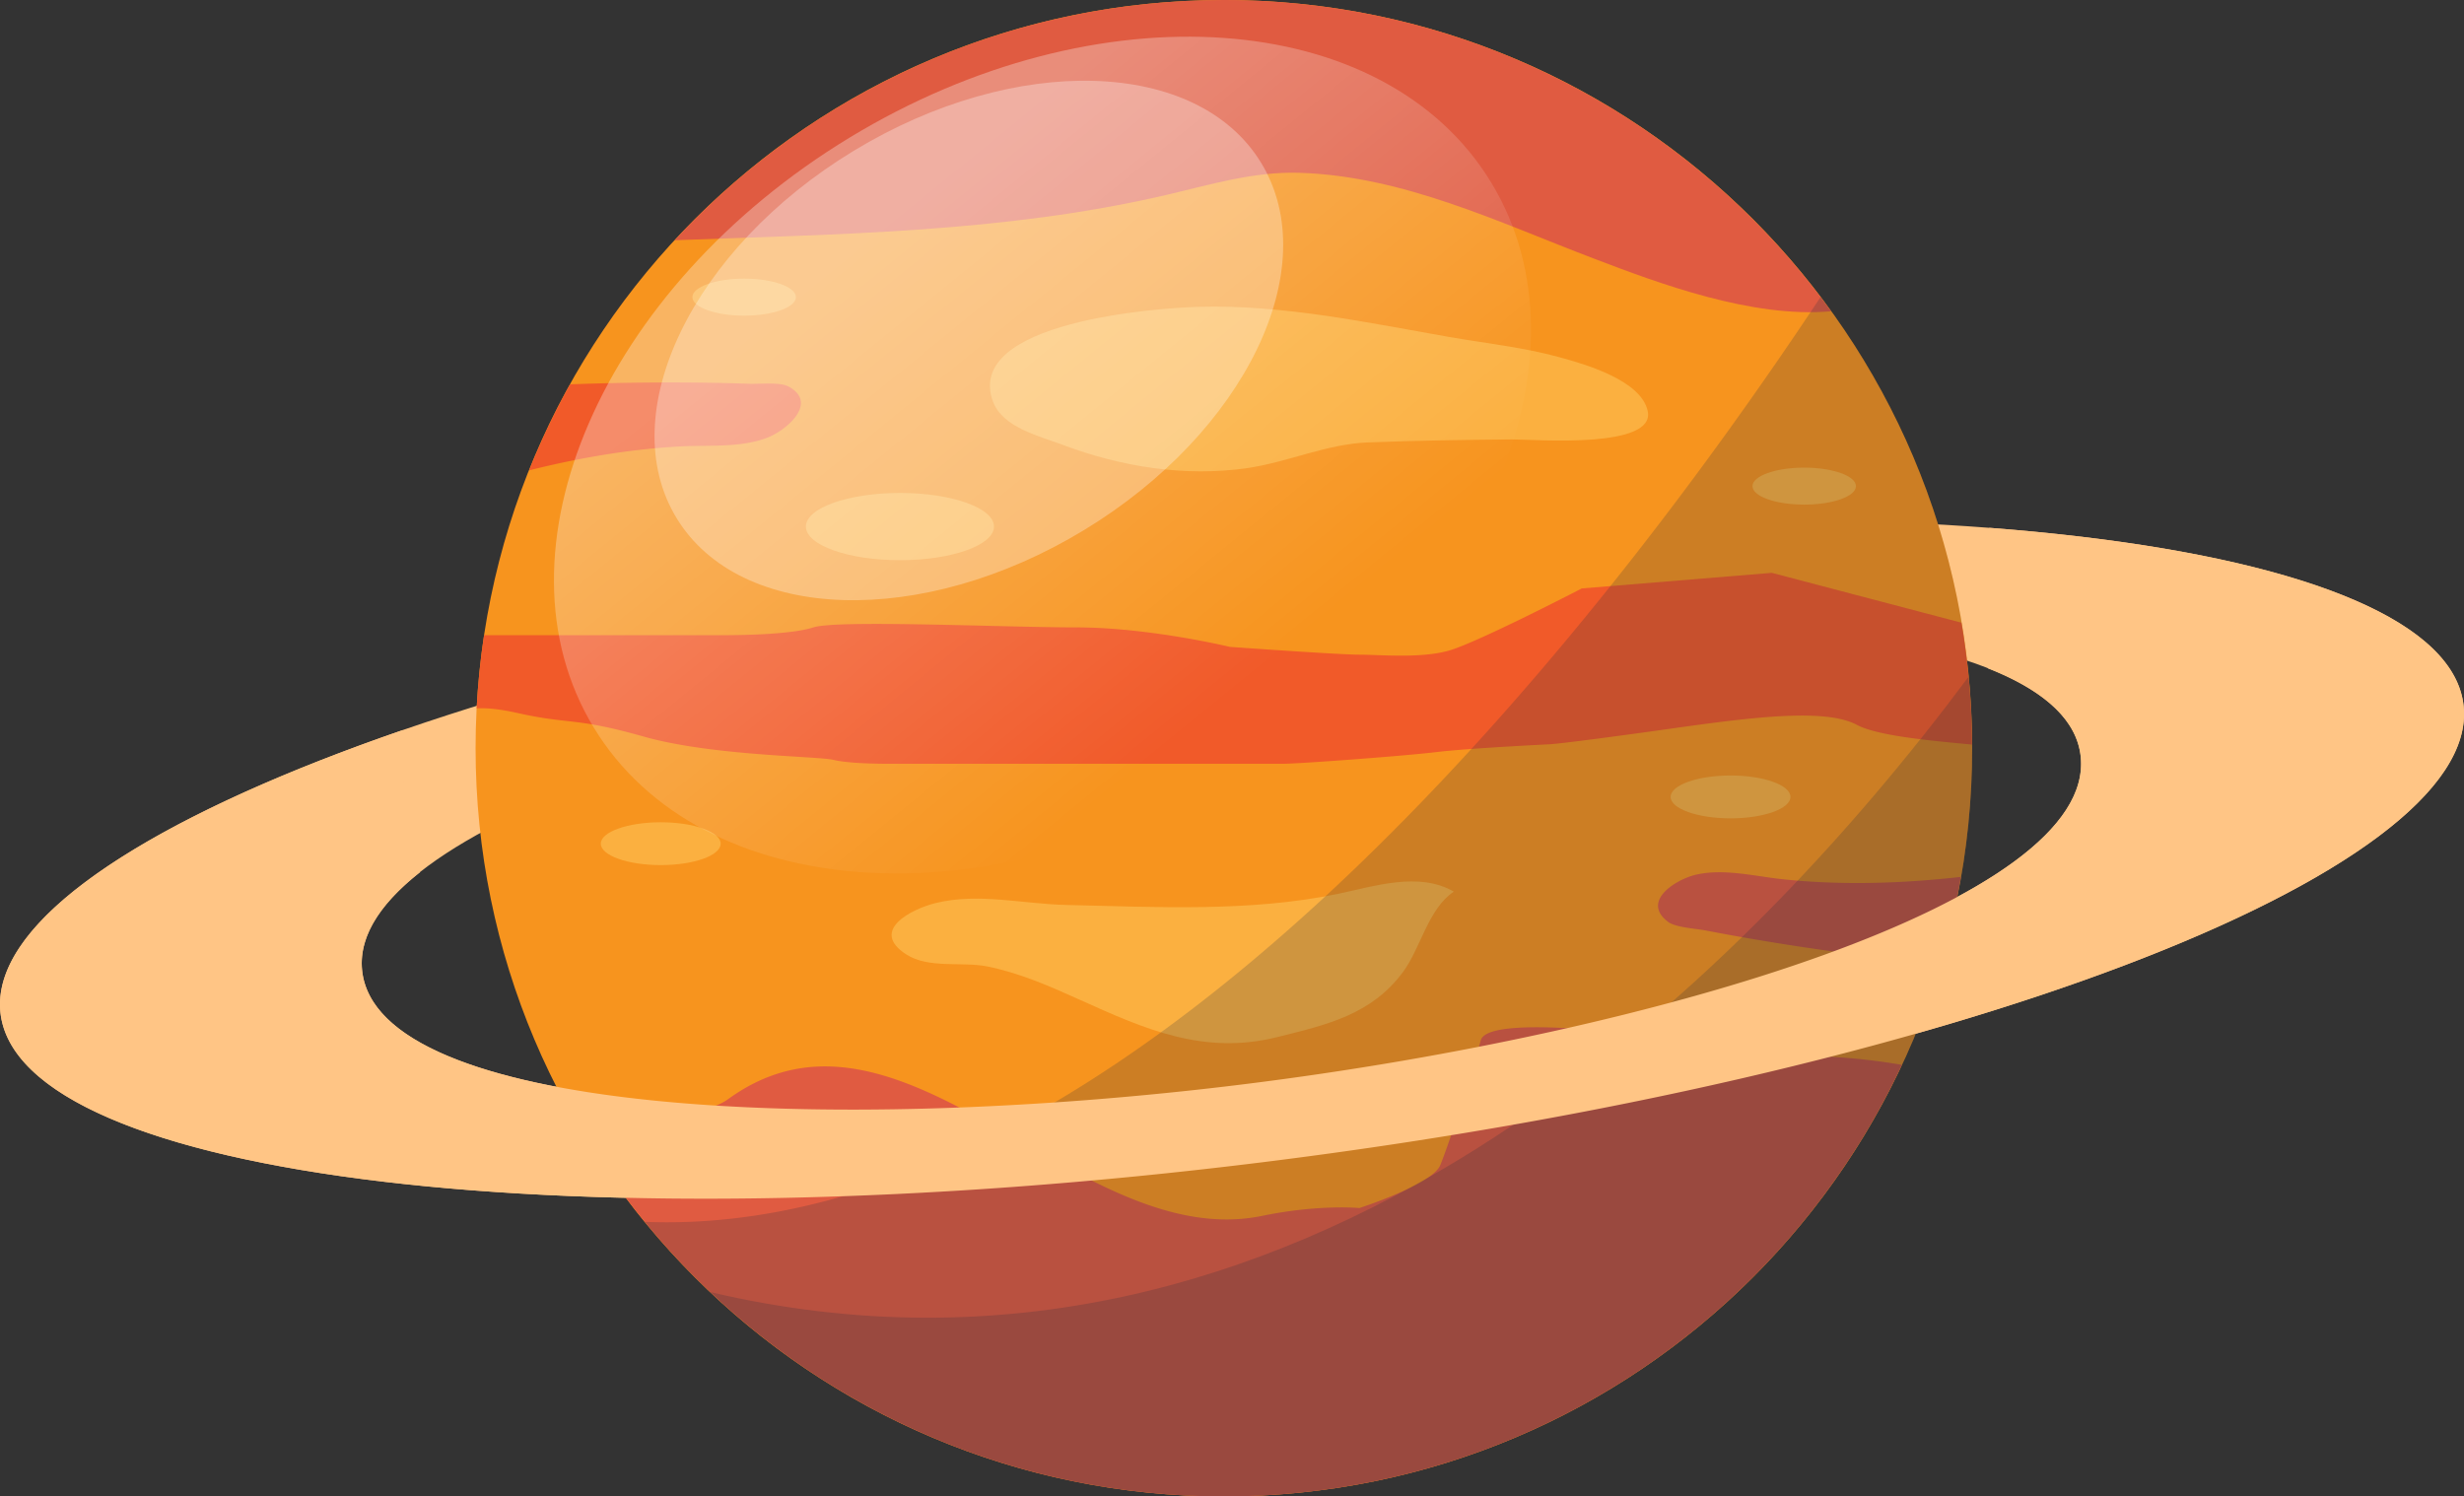 <svg id="Layer_7" data-name="Layer 7" xmlns="http://www.w3.org/2000/svg" xmlns:xlink="http://www.w3.org/1999/xlink" viewBox="0 0 2043.76 1241.32"><rect x="0" y="0" width="2043.76" height="1241.32" fill="#333333" stroke="none"/><defs><style>.cls-1{fill:#ffc585;}.cls-2{fill:#f7941e;}.cls-3{fill:#fbb040;}.cls-4{fill:#e05b41;}.cls-5{fill:#f15a29;}.cls-6{fill:#212a3c;opacity:0.2;}.cls-7,.cls-8{opacity:0.3;}.cls-7{fill:url(#linear-gradient);}.cls-8{fill:#fff;}</style><linearGradient id="linear-gradient" x1="708.54" y1="558.98" x2="976.42" y2="1051.9" gradientTransform="matrix(0.82, -0.14, 0.16, 0.84, 11.99, 264.57)" gradientUnits="userSpaceOnUse"><stop offset="0" stop-color="#fff"/><stop offset="1" stop-color="#fff" stop-opacity="0"/></linearGradient></defs><path class="cls-1" d="M960.08,894.35c-564.19,70-1010.22,239.4-996.23,378.29s482.72,194.62,1046.89,124.56S2021,1157.79,2007,1018.94,1524.26,824.33,960.08,894.35Zm35,438.17c-345.54,42.9-719.26,24.3-731.23-94.63s348.79-228.67,694.32-271.61,719.22-24.29,731.21,94.66S1340.61,1289.64,995.09,1332.52Z" transform="translate(36.47 -433.09)"/><path class="cls-2" d="M1599.33,1053.75c0,342.78-277.87,620.66-620.67,620.66S358,1396.53,358,1053.75,635.89,433.09,978.66,433.09,1599.33,711,1599.33,1053.75Z" transform="translate(36.47 -433.09)"/><path class="cls-3" d="M1257.19,729.45c-29.83-8.23-60.69-11.47-91.09-16.75-68.57-12-138.13-27-208.12-25.11-33.65.93-195.17,12.1-170.86,78.55,7.92,21.64,39.3,28.94,58.25,36.08,48.35,18.19,101,26.56,152.45,19.2,33.85-4.85,65.82-20,100.25-21.33,39.84-1.56,79.7-2.14,119.56-2.49,8.51-.07,40.11,2.18,67.73,0,25.83-2.09,48.17-8.06,44.87-23.51C1324.74,748.46,1278.25,735.25,1257.19,729.45Z" transform="translate(36.47 -433.09)"/><path class="cls-4" d="M1482.37,691.31C1369.66,535,1186.12,433.09,978.66,433.09c-180.08,0-342.18,76.77-455.54,199.28,136.49-5.08,274-6.46,407.33-37.46,36.33-8.46,72.79-19.66,110.69-18.48,86.39,2.68,165.24,41,244,71C1338.73,667.91,1416.6,697.17,1482.37,691.31Z" transform="translate(36.47 -433.09)"/><path class="cls-4" d="M1442,1162.42c-23.16-2.45-48.24-9-71.47-3.81-16.1,3.55-46.51,21.83-23.35,39.23,6.19,4.65,23.46,5.6,31,7.08,50,9.65,102.3,17.51,152.92,23.48,14,1.65,28.09,2.62,42.15,3.22a619.34,619.34,0,0,0,16.67-71.11C1540.85,1166,1491.3,1167.64,1442,1162.42Z" transform="translate(36.47 -433.09)"/><path class="cls-4" d="M1466.79,1309.12c-24.72-.62-267.08-43.43-275.09-12.94-6.72,25.89-26.84,87.28-33.54,103.45s-67.11,35.56-67.11,35.56-33.55-3.23-80.51,6.47c-153.51,31.71-298.71-201-442.8-97-26.88,19.42-90.6,13-117.42,22.65a61.73,61.73,0,0,1-6.16,1.84c108,182.67,306.91,305.26,534.5,305.26,248.89,0,463.41-146.53,562.35-358A516,516,0,0,0,1466.79,1309.12Z" transform="translate(36.47 -433.09)"/><path class="cls-3" d="M847.81,1183.77c-35.42-.79-72.9-10.22-107.93-1.64-20.65,5.06-55.22,22.89-24.79,42.59,18.79,12.18,46.44,5.82,67.6,10.11,26.68,5.42,51.88,16.48,76.58,27.64,53.91,24.37,102.83,46.14,163.89,30.87,40.63-10.16,77.59-18.29,104.06-53.9,14.68-19.78,20.86-52.48,42.18-66.73-29-16.79-65.9-4.41-96.23,1.87C999.52,1189.81,922.5,1185.45,847.81,1183.77Z" transform="translate(36.47 -433.09)"/><path class="cls-5" d="M529.19,803.35c23.26-1.17,49,1.33,71.2-7.36,15.34-6,42.53-28.82,16.93-42.4-6.83-3.62-24-1.87-31.74-2.13-49.11-1.7-100-1.36-149.22.45a615.33,615.33,0,0,0-33.95,71.35C444,812.84,486.29,805.55,529.19,803.35Z" transform="translate(36.47 -433.09)"/><path class="cls-5" d="M393.28,1024.66c43.6,9.69,47,3.24,104,19.4s144.27,16.16,157.68,19.39,40.26,3.23,50.32,3.23h322c13.41,0,100.65-6.47,127.47-9.7s93.94-6.48,93.94-6.48,6.71,0,77.16-9.69,147.61-22.61,177.79-6.46c16.75,9,59.29,13,95.58,16.39a623.83,623.83,0,0,0-8.8-101.13l-157.22-41.33-157.67,12.93s-87.22,45.25-110.71,51.72-57,3.23-73.81,3.23-107.33-6.46-107.33-6.46-67.1-16.17-127.5-16.17-197.93-6.47-218,0S571.08,960,561,960H365.06q-4.53,29.89-6.17,60.67C367.75,1020.27,378,1021.26,393.28,1024.66Z" transform="translate(36.47 -433.09)"/><path class="cls-3" d="M788,869.89c0,15.41-34.91,27.88-78,27.88s-78-12.47-78-27.88S666.89,842,710,842,788,854.51,788,869.89Z" transform="translate(36.47 -433.09)"/><path class="cls-3" d="M1448.62,1094.15c0,9.81-22.25,17.77-49.7,17.77s-49.7-8-49.7-17.77,22.26-17.76,49.7-17.76S1448.62,1084.34,1448.62,1094.15Z" transform="translate(36.47 -433.09)"/><path class="cls-3" d="M561.28,1132.94c0,9.82-22.26,17.77-49.71,17.77s-49.7-8-49.7-17.77,22.25-17.76,49.7-17.76S561.28,1123.14,561.28,1132.94Z" transform="translate(36.47 -433.09)"/><path class="cls-3" d="M1502.94,836.36c0,8.47-19.22,15.33-42.91,15.33s-42.92-6.86-42.92-15.33S1436.32,821,1460,821,1502.94,827.88,1502.94,836.36Z" transform="translate(36.47 -433.09)"/><path class="cls-3" d="M1123.12,1363.26c0,8.47-19.23,15.34-42.92,15.34s-42.92-6.87-42.92-15.34,19.21-15.33,42.92-15.33S1123.12,1354.79,1123.12,1363.26Z" transform="translate(36.47 -433.09)"/><path class="cls-3" d="M623.68,679.57c0,8.48-19.23,15.35-42.92,15.35s-42.91-6.87-42.91-15.35,19.2-15.33,42.91-15.33S623.68,671.09,623.68,679.57Z" transform="translate(36.47 -433.09)"/><path class="cls-6" d="M498.22,1446.63C612,1585.65,785,1674.41,978.66,1674.41c342.8,0,620.67-277.88,620.67-620.66a617.71,617.71,0,0,0-125.67-374.34C1295.66,948.09,900.88,1462.76,498.22,1446.63Z" transform="translate(36.47 -433.09)"/><path class="cls-6" d="M552.66,1504.89c111.16,105,261,169.52,426,169.52,342.8,0,620.67-277.88,620.67-620.66,0-20-1-39.82-2.9-59.37C1408.4,1246.77,1038.57,1619.31,552.66,1504.89Z" transform="translate(36.47 -433.09)"/><path class="cls-7" d="M1200.43,584.55c88.32,145.47-6.73,364.58-212.3,489.4S544.31,1182,456,1036.58,462.72,672,668.29,547.2,1112.11,439.11,1200.43,584.55Z" transform="translate(36.47 -433.09)"/><path class="cls-8" d="M1009.65,568.29c52.76,86.89-13,223.22-147,304.54s-285.25,76.81-338-10.07,13-223.24,146.95-304.55S956.9,481.4,1009.65,568.29Z" transform="translate(36.47 -433.09)"/><path class="cls-1" d="M2007,1018.94c-7.89-78.35-160.6-130.24-393.52-148a872.26,872.26,0,0,1-1,116.59c45.69,18.08,73.79,42.28,76.93,73.41,12,118.93-348.78,228.7-694.3,271.58s-719.26,24.3-731.23-94.63c-2.8-27.84,15-55.16,48.1-81.26-12.6-36-15.78-78.22-14.87-117.73C85.87,1111.8-43.79,1196.77-36.15,1272.64c14,138.82,482.72,194.62,1046.89,124.56S2021,1157.79,2007,1018.94Z" transform="translate(36.47 -433.09)"/></svg>